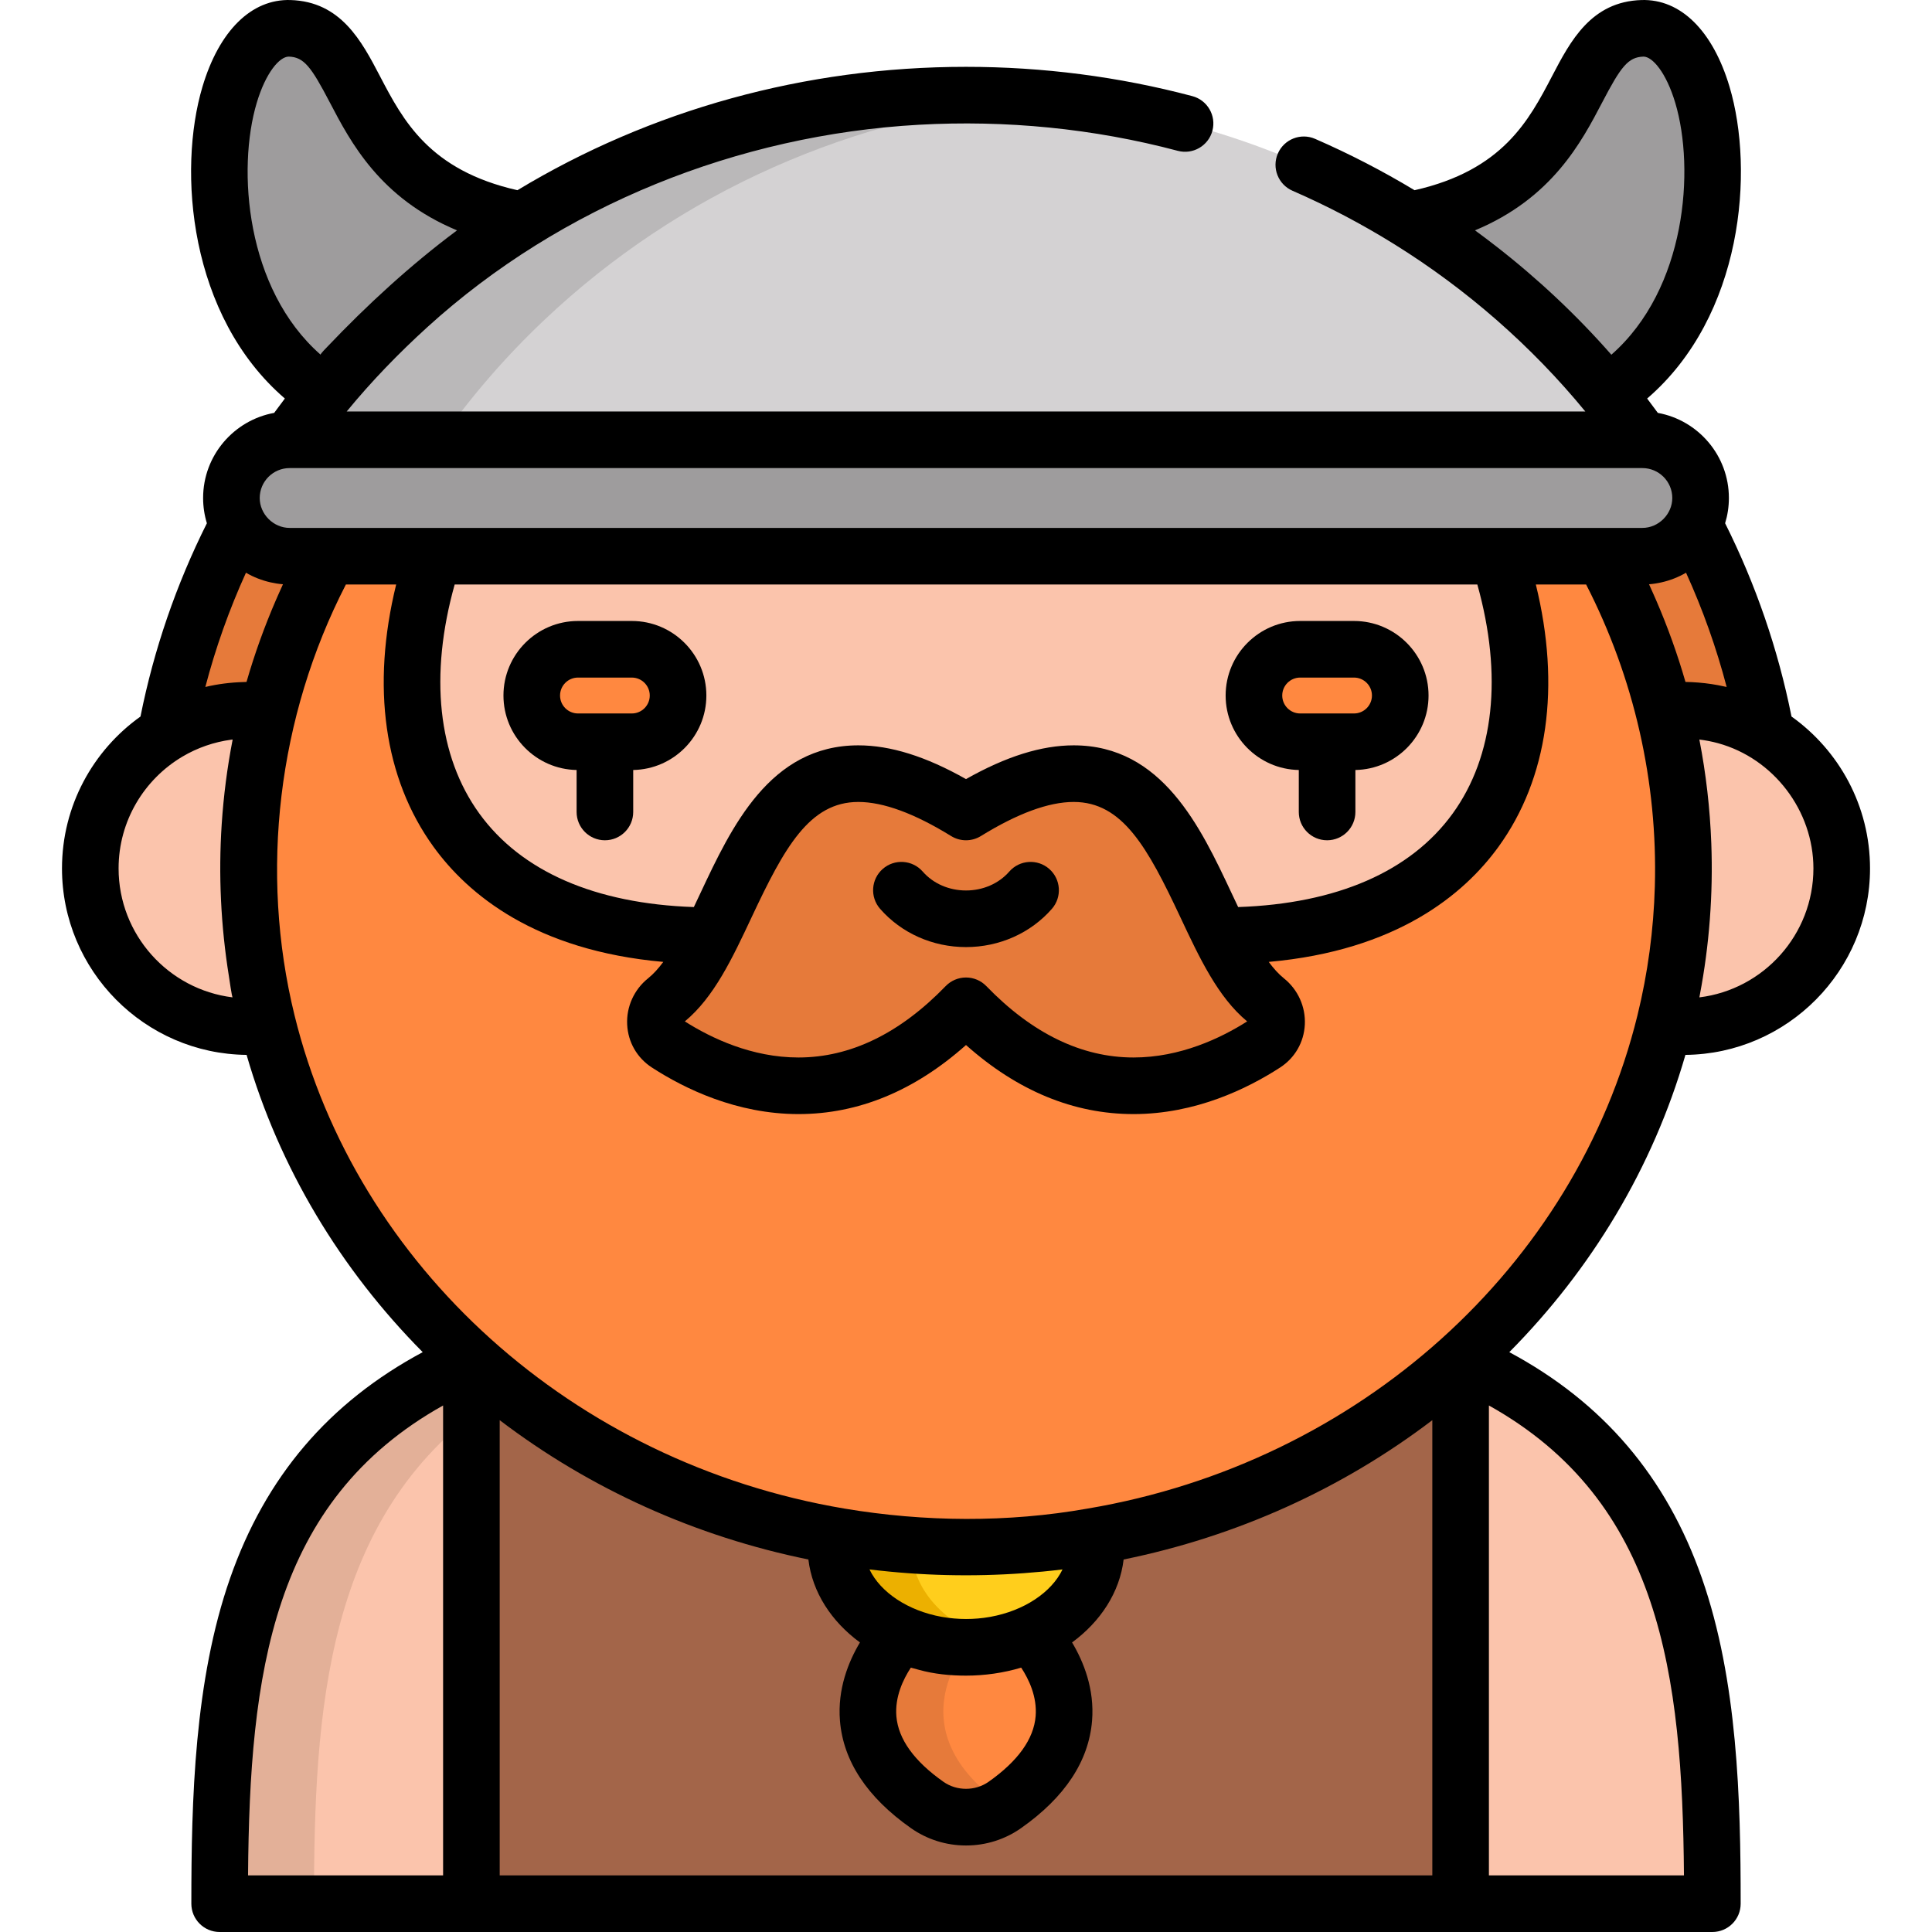 <?xml version="1.0" encoding="iso-8859-1"?>
<!-- Generator: Adobe Illustrator 19.0.0, SVG Export Plug-In . SVG Version: 6.00 Build 0)  -->
<svg version="1.1" id="Capa_1" xmlns="http://www.w3.org/2000/svg" xmlns:xlink="http://www.w3.org/1999/xlink" x="0px" y="0px"
	 viewBox="0 0 512.002 512.002" style="enable-background:new 0 0 512.002 512.002;" xml:space="preserve">
<path style="fill:#FBC4AC;" d="M124.926,360.413c-62.702,27.29-66.718,85.523-66.718,144.088h66.718l28.33-72.044L124.926,360.413z"
	/>
<path style="fill:#E3B098;" d="M129.403,371.8l-4.478-11.387c-62.702,27.29-66.718,85.523-66.718,144.088h25
	C83.208,453.121,86.304,401.998,129.403,371.8z"/>
<path style="fill:#FBC4AC;" d="M387.078,360.413c62.702,27.29,66.718,85.523,66.718,144.088h-66.718l-28.33-72.044L387.078,360.413z
	"/>
<rect x="124.921" y="360.411" style="fill:#A36549;" width="262.15" height="144.09"/>
<path style="fill:#E67A3A;" d="M448.956,139.057c14.586,27.946,22.293,58.941,22.293,91.086H40.755
	c0-32.147,7.708-63.143,22.295-91.089L448.956,139.057z"/>
<g>
	<circle style="fill:#FBC4AC;" cx="65.856" cy="230.141" r="41.928"/>
	<circle style="fill:#FBC4AC;" cx="446.151" cy="230.141" r="41.928"/>
</g>
<path style="fill:#FF8840;" d="M273.118,433.05h-34.232c0,0-23.966,23.585,6.8,45.267c6.165,4.344,14.466,4.344,20.631,0
	C297.084,456.635,273.118,433.05,273.118,433.05z"/>
<path style="fill:#E67A3A;" d="M265.687,478.316c-30.767-21.681-6.8-45.267-6.8-45.267h-20c0,0-23.966,23.585,6.8,45.267
	c6.062,4.272,14.185,4.333,20.315,0.204C265.898,478.45,265.79,478.389,265.687,478.316z"/>
<ellipse style="fill:#FFCE1C;" cx="256.001" cy="409.971" rx="34.472" ry="26.587"/>
<path style="fill:#ECB000;" d="M241.53,409.975c0-12.001,10.311-22.141,24.472-25.447c-3.166-0.739-6.522-1.14-10-1.14
	c-19.038,0-34.472,11.903-34.472,26.587c0,14.684,15.434,26.587,34.472,26.587c3.478,0,6.834-0.401,10-1.14
	C251.841,432.115,241.53,421.976,241.53,409.975z"/>
<ellipse style="fill:#FF8840;" cx="256.001" cy="230.141" rx="190.15" ry="179.83"/>
<path style="fill:#FBC4AC;" d="M114.936,147.401c-17.954,54.655,6.109,100.57,73.588,100.57h134.957
	c67.479,0,91.542-45.916,73.588-100.57L256.002,94.23L114.936,147.401z"/>
<path style="fill:#E67A3A;" d="M256.002,266.546c31.94,33.017,63.662,20.111,79.154,10.067c4.067-2.637,4.203-8.453,0.419-11.482
	c-21.959-17.579-21.973-85.53-79.573-49.949c-57.6-35.58-57.614,32.37-79.573,49.949c-3.784,3.029-3.648,8.845,0.419,11.482
	C192.34,286.657,224.062,299.563,256.002,266.546z"/>
<g>
	<path style="fill:#9E9C9D;" d="M138.519,58.359C88.998,49.006,98.667,8.175,76.764,7.506s-31.041,70.345,9.339,96.753
		S138.519,58.359,138.519,58.359z"/>
	<path style="fill:#9E9C9D;" d="M373.484,58.359c49.521-9.353,39.853-50.184,61.756-50.853s31.041,70.345-9.339,96.753
		S373.484,58.359,373.484,58.359z"/>
</g>
<path style="fill:#D4D2D3;" d="M435.239,116.544c-7.953-11.322-17.151-21.975-27.537-31.797
	c-40.593-38.392-94.468-59.536-151.7-59.536S144.895,46.355,104.301,84.747c-10.386,9.822-19.583,20.475-27.536,31.797l-0.008,0.001
	l179.245,15.428l179.245-15.428L435.239,116.544z"/>
<path style="fill:#BAB8B9;" d="M116.756,116.545l0.008-0.001c7.953-11.322,17.15-21.975,27.536-31.797
	c35.829-33.885,82.005-54.322,131.701-58.657c-6.611-0.576-13.281-0.879-20-0.879c-57.232,0-111.107,21.144-151.701,59.536
	c-10.386,9.822-19.583,20.475-27.536,31.797l-0.008,0.001l179.245,15.428l20-1.721L116.756,116.545z"/>
<path style="fill:#9E9C9D;" d="M76.757,147.401c-8.521,0-15.428-6.907-15.428-15.428l0,0c0-8.521,6.907-15.428,15.428-15.428
	h358.491c8.521,0,15.428,6.907,15.428,15.428l0,0c0,8.521-6.907,15.428-15.428,15.428H76.757z"/>
<g>
	<path style="fill:#FF8840;" d="M167.44,172.064h-14.263c-6.769,0-12.256,5.487-12.256,12.256s5.487,12.256,12.256,12.256h14.263
		c6.769,0,12.256-5.487,12.256-12.256C179.696,177.551,174.209,172.064,167.44,172.064z"/>
	<path style="fill:#FF8840;" d="M344.564,172.064h14.263c6.769,0,12.256,5.487,12.256,12.256s-5.487,12.256-12.256,12.256h-14.263
		c-6.769,0-12.256-5.487-12.256-12.256C332.308,177.551,337.795,172.064,344.564,172.064z"/>
</g>
<path d="M256.001,250.988c8.834,0,17.131-3.694,22.762-10.136c2.726-3.119,2.408-7.857-0.71-10.583
	c-3.118-2.726-7.856-2.409-10.583,0.71c-2.783,3.183-6.963,5.008-11.469,5.008c-4.506,0-8.687-1.825-11.469-5.008
	c-2.727-3.119-7.464-3.437-10.583-0.711s-3.437,7.464-0.711,10.583C238.869,247.293,247.166,250.988,256.001,250.988z"/>
<path d="M152.808,204.058v11.125c0,4.142,3.358,7.5,7.5,7.5s7.5-3.358,7.5-7.5v-11.125c10.722-0.2,19.387-8.968,19.387-19.737
	c0-10.893-8.862-19.755-19.755-19.755h-14.263c-10.893,0-19.755,8.862-19.755,19.755
	C133.421,195.089,142.086,203.858,152.808,204.058z M153.176,179.565h14.263c2.622,0,4.755,2.133,4.755,4.755
	c0,2.623-2.133,4.756-4.755,4.756h-14.263c-2.622,0-4.755-2.133-4.755-4.756C148.421,181.698,150.554,179.565,153.176,179.565z"/>
<path d="M344.195,204.058v11.125c0,4.142,3.358,7.5,7.5,7.5s7.5-3.358,7.5-7.5v-11.125c10.722-0.2,19.387-8.968,19.387-19.737
	c0-10.893-8.862-19.755-19.755-19.755h-14.263c-10.894,0-19.756,8.862-19.756,19.755
	C324.807,195.089,333.472,203.858,344.195,204.058z M344.563,179.565h14.263c2.622,0,4.755,2.133,4.755,4.755
	c0,2.623-2.133,4.756-4.755,4.756h-14.263c-2.623,0-4.756-2.133-4.756-4.756C339.807,181.698,341.941,179.565,344.563,179.565z"/>
<path d="M474.77,189.885c-3.552-17.767-9.458-34.966-17.594-51.218c0.648-2.119,0.999-4.366,0.999-6.693
	c0-11.243-8.136-20.615-18.829-22.554c-0.929-1.277-1.874-2.544-2.833-3.803c25.433-21.894,28.453-60.41,21.836-82.616
	C453.917,8.127,445.383-0.308,435.012,0.01c-13.365,0.409-18.852,10.903-23.692,20.162c-6.129,11.722-13.052,24.947-36.448,30.239
	c-8.438-5.09-17.231-9.638-26.351-13.611c-3.799-1.655-8.217,0.083-9.872,3.88c-1.654,3.797,0.083,8.217,3.88,9.872
	c9.385,4.088,18.396,8.831,27.001,14.183c19.099,11.878,36.325,26.917,50.595,44.312H91.879
	c6.554-7.986,13.736-15.408,21.377-22.354c35.527-32.297,82.435-50.942,130.22-53.628c23.053-1.296,46.334,0.979,68.657,6.907
	c4,1.061,8.11-1.324,9.171-5.329c1.061-4.004-1.325-8.11-5.329-9.171c-19.428-5.15-39.607-7.761-59.974-7.761
	c-42.713,0-83.624,11.408-118.875,32.696c-23.39-5.292-30.314-18.516-36.442-30.237c-4.84-9.259-10.327-19.752-23.692-20.161
	C66.654-0.308,58.083,8.13,53.652,23.001c-6.616,22.206-3.596,60.721,21.838,82.615c-0.959,1.259-1.905,2.526-2.833,3.803
	c-10.693,1.938-18.83,11.311-18.83,22.554c0,2.328,0.351,4.575,0.999,6.694c-8.137,16.252-14.045,33.453-17.597,51.22
	c-12.577,8.969-20.802,23.666-20.802,40.256c0,27.084,21.9,49.14,48.92,49.415c8.633,29.889,24.895,56.816,46.675,78.779
	c-24.895,13.348-41.651,33.035-51.049,59.917c-9.473,27.095-10.266,58.726-10.266,86.248c0,4.142,3.358,7.5,7.5,7.5h395.588
	c4.142,0,7.5-3.358,7.5-7.5c0-27.521-0.793-59.152-10.266-86.248c-9.398-26.882-26.155-46.569-51.05-59.917
	c21.781-21.963,38.042-48.891,46.676-78.779c27.02-0.275,48.92-22.331,48.92-49.415C495.575,213.552,487.349,198.854,474.77,189.885
	z M457.015,181.935c-2.269-0.511-4.57-0.854-6.888-1.044c-1.146-0.092-2.308-0.159-3.458-0.171
	c-2.119-7.36-4.716-14.583-7.76-21.625c-0.018-0.042-1.264-2.89-1.898-4.26c1.12-0.082,2.233-0.257,3.328-0.51
	c2.293-0.52,4.477-1.377,6.479-2.549c4.45,9.785,8.049,19.909,10.765,30.278C457.395,182.008,457.204,181.977,457.015,181.935z
	 M438.551,234.921c-0.326,11.501-1.856,22.972-4.608,34.168c-16.369,66.606-73.785,118.538-145.637,130.687
	c-0.03,0.005-0.061,0.009-0.091,0.015c-21.15,3.752-43.251,3.553-64.409,0.003c-0.038-0.006-0.076-0.012-0.113-0.019
	c-71.851-12.15-129.264-64.081-145.633-130.686c-9.347-38.032-4.417-79.207,13.604-114.188h13.326
	c-6.629,26.98-3.229,51.378,9.891,69.498c9.174,12.671,27.027,27.506,60.899,30.515c-1.289,1.743-2.626,3.231-4.039,4.363
	c-3.7,2.962-5.768,7.54-5.533,12.245c0.234,4.685,2.625,8.834,6.559,11.385c8.682,5.628,22.468,12.338,38.843,12.338
	c15.844,0,30.75-6.152,44.392-18.302c13.643,12.151,28.547,18.302,44.393,18.302c16.373,0,30.159-6.71,38.842-12.338
	c3.934-2.551,6.325-6.7,6.559-11.385c0.235-4.706-1.833-9.283-5.533-12.245c-1.413-1.131-2.75-2.62-4.039-4.363
	c33.873-3.008,51.725-17.844,60.9-30.515c13.12-18.12,16.521-42.518,9.891-69.498c0,0,13.326,0,13.327,0.001
	C433.02,179.575,439.338,207.18,438.551,234.921z M270.629,441.942c1.99,3.022,4.251,7.688,3.827,12.864
	c-0.496,6.056-4.688,11.904-12.459,17.38c-3.544,2.498-8.448,2.497-11.99,0c-7.731-5.448-11.92-11.264-12.452-17.285
	c-0.458-5.196,1.825-9.909,3.828-12.956c0.708,0.212,1.426,0.402,2.174,0.588c4.001,1.111,8.305,1.53,12.445,1.53
	C260.93,444.062,265.904,443.356,270.629,441.942z M262.476,428.479c-0.056,0.01-0.111,0.02-0.167,0.029
	c-4.167,0.74-8.443,0.715-12.613,0c-0.057-0.01-0.114-0.02-0.171-0.03c-8.882-1.617-16.167-6.452-19.101-12.563
	c1.731,0.212,3.468,0.4,5.209,0.569c13.539,1.322,27.197,1.305,40.737,0c1.741-0.169,3.478-0.357,5.209-0.569
	C278.644,422.028,271.359,426.863,262.476,428.479z M391.51,154.901c6.748,24.077,4.483,45.48-6.538,60.701
	c-11.129,15.37-30.729,23.884-56.846,24.78c-0.587-1.233-1.176-2.484-1.769-3.746c-8.187-17.425-18.376-39.111-41.818-39.111
	c-8.533,0-17.902,2.931-28.538,8.943c-10.636-6.012-20.005-8.943-28.538-8.943c-23.447,0-33.634,21.686-41.82,39.111
	c-0.593,1.262-1.181,2.513-1.768,3.746c-26.116-0.896-45.716-9.411-56.845-24.78c-11.021-15.221-13.286-36.625-6.538-60.701
	L391.51,154.901L391.51,154.901z M199.219,243.015c8.652-18.417,15.292-30.489,28.244-30.489c6.613,0,14.888,3.041,24.597,9.038
	c2.416,1.492,5.467,1.492,7.883,0c9.708-5.997,17.984-9.038,24.597-9.038c12.948,0,19.589,12.072,28.242,30.489
	c5.136,10.933,9.993,21.269,17.731,27.667c-7.004,4.448-17.75,9.563-30.119,9.563c-13.739,0-26.861-6.363-39.002-18.913
	c-1.413-1.461-3.358-2.286-5.391-2.286c-2.033,0-3.978,0.825-5.391,2.286c-12.141,12.55-25.263,18.913-39.001,18.913
	c-12.37,0-23.115-5.115-30.119-9.563C189.228,264.285,194.084,253.949,199.219,243.015z M424.612,27.121
	c4.927-9.425,6.834-11.995,10.935-12.119c2.369,0,6.023,4.219,8.426,12.283c5.225,17.534,2.937,49.269-16.943,66.72
	c-9.238-10.526-19.509-20.162-30.565-28.756c-1.838-1.429-3.692-2.834-5.573-4.204C411.323,52.537,419.113,37.638,424.612,27.121z
	 M84.973,94.005C65.092,76.553,62.804,44.818,68.028,27.286c2.402-8.063,6.058-12.283,8.506-12.283
	c4.023,0.123,5.93,2.693,10.857,12.118c5.5,10.519,13.29,25.42,33.728,33.928c-0.015,0.011-0.029,0.022-0.043,0.033
	c-12.315,9.184-23.787,19.723-34.378,30.866C86.583,92.068,84.801,93.854,84.973,94.005z M76.756,124.046h358.491
	c4.372,0,7.928,3.556,7.928,7.928c0,4.273-3.618,7.928-7.928,7.928H76.756c-4.294,0-7.928-3.637-7.928-7.928
	C68.828,127.602,72.384,124.046,76.756,124.046z M54.419,182.053c2.715-10.369,6.314-20.493,10.765-30.278
	c2.005,1.173,4.194,2.032,6.491,2.552c1.088,0.246,2.202,0.426,3.315,0.507c-0.635,1.372-1.879,4.214-1.895,4.251
	c-3.045,7.045-5.644,14.271-7.764,21.634c-0.27,0.003-0.538,0.023-0.808,0.031C61.131,180.844,57.723,181.27,54.419,182.053z
	 M61.648,264.315c-17.007-2.081-30.22-16.612-30.22-34.171c0-12.589,6.793-23.62,16.905-29.624c3.96-2.351,8.409-3.893,12.975-4.498
	c0.115-0.015,0.232-0.022,0.348-0.036c-1.444,7.411-2.407,14.91-2.903,22.439c-0.886,13.455-0.225,27.023,1.915,40.335
	C60.742,259.231,61.463,264.315,61.648,264.315z M117.425,372.47v124.532h-51.69C66.159,443.803,71.932,397.879,117.425,372.47z
	 M132.425,376.359c24.028,18.285,51.975,30.849,81.806,36.925c1.036,8.69,6.103,16.435,13.664,21.982
	c-3.028,5.069-5.987,12.34-5.297,20.764c0.877,10.697,7.191,20.258,18.769,28.417c4.296,3.027,9.357,4.627,14.636,4.627
	c5.278,0,10.339-1.6,14.635-4.627c11.578-8.159,17.892-17.72,18.769-28.417c0.69-8.424-2.269-15.695-5.297-20.764
	c7.56-5.547,12.628-13.292,13.664-21.982c29.831-6.075,57.778-18.64,81.806-36.925v120.643H132.425V376.359z M446.268,497.002
	h-51.69V372.47C440.071,397.88,445.843,443.803,446.268,497.002z M450.355,264.315c0.043-0.221,0.079-0.444,0.121-0.666
	c2.516-13.205,3.537-26.693,3.038-40.127c-0.344-9.241-1.398-18.46-3.166-27.537c1.669,0.211,3.318,0.523,4.941,0.968
	c14.756,4.048,25.287,17.906,25.287,33.19C480.575,247.703,467.362,262.234,450.355,264.315z"/>
<g>
</g>
<g>
</g>
<g>
</g>
<g>
</g>
<g>
</g>
<g>
</g>
<g>
</g>
<g>
</g>
<g>
</g>
<g>
</g>
<g>
</g>
<g>
</g>
<g>
</g>
<g>
</g>
<g>
</g>
</svg>
